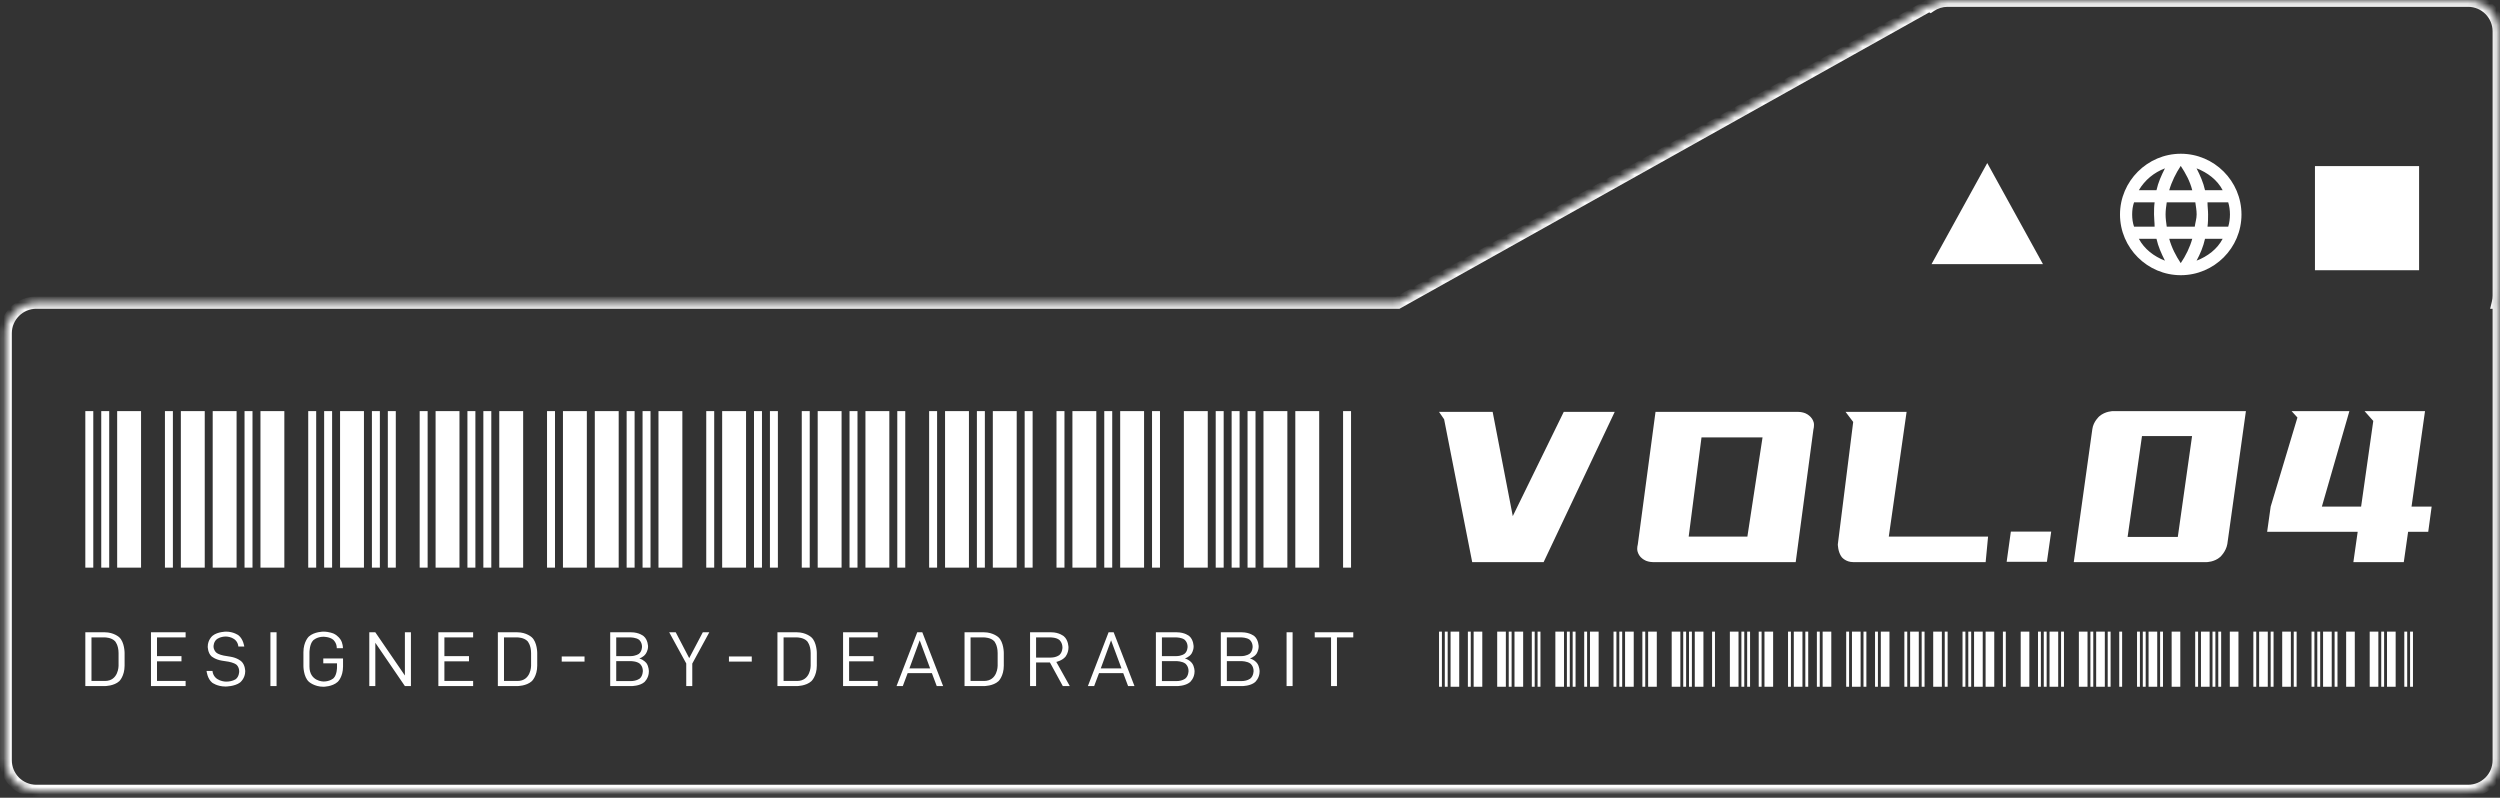 <svg width="351" height="112" viewBox="0 0 351 112" fill="none" xmlns="http://www.w3.org/2000/svg">
<rect x="0" y="0" width="351" height="112" fill="#333333" stroke="none"/>
<mask id="path-1-inside-1_415_363" fill="white">
<path fill-rule="evenodd" clip-rule="evenodd" d="M350.704 42.492H350.82V106.74C350.82 109.115 348.895 111.04 346.52 111.04H5.1C2.725 111.04 0.8 109.115 0.8 106.74V46.792C0.8 44.418 2.725 42.492 5.1 42.492H196.265L270.861 0.753L271.027 0.846C271.717 0.375 272.551 0.1 273.449 0.1H346.52C348.895 0.1 350.82 2.025 350.82 4.4V41.498C350.82 41.84 350.78 42.173 350.704 42.492Z"/>
</mask>
<path d="M350.704 42.492L349.868 42.294L349.617 43.352H350.704V42.492ZM350.82 42.492H351.68V41.633H350.82V42.492ZM196.265 42.492V43.352H196.489L196.685 43.243L196.265 42.492ZM270.861 0.753L271.281 0.002L270.861 -0.233L270.441 0.002L270.861 0.753ZM271.027 0.846L270.607 1.596L271.072 1.856L271.512 1.556L271.027 0.846ZM350.704 42.492V43.352H350.82V42.492V41.633H350.704V42.492ZM350.82 42.492H349.96V106.74H350.82H351.68V42.492H350.82ZM350.82 106.74H349.96C349.96 108.64 348.42 110.18 346.52 110.18V111.04V111.9C349.37 111.9 351.68 109.59 351.68 106.74H350.82ZM346.52 111.04V110.18H5.1V111.04V111.9H346.52V111.04ZM5.1 111.04V110.18C3.2 110.18 1.66 108.64 1.66 106.74H0.8H-0.06C-0.06 109.59 2.25 111.9 5.1 111.9V111.04ZM0.8 106.74H1.66V46.792H0.8H-0.06V106.74H0.8ZM0.8 46.792H1.66C1.66 44.893 3.2 43.352 5.1 43.352V42.492V41.633C2.25 41.633 -0.06 43.943 -0.06 46.792H0.8ZM5.1 42.492V43.352H196.265V42.492V41.633H5.1V42.492ZM196.265 42.492L196.685 43.243L271.281 1.503L270.861 0.753L270.441 0.002L195.845 41.742L196.265 42.492ZM270.861 0.753L270.441 1.503L270.607 1.596L271.027 0.846L271.447 0.095L271.281 0.002L270.861 0.753ZM271.027 0.846L271.512 1.556C272.063 1.18 272.729 0.96 273.449 0.96V0.1V-0.76C272.372 -0.76 271.371 -0.43 270.543 0.136L271.027 0.846ZM273.449 0.1V0.96H346.52V0.1V-0.76H273.449V0.1ZM346.52 0.1V0.96C348.42 0.96 349.96 2.5 349.96 4.4H350.82H351.68C351.68 1.55 349.37 -0.76 346.52 -0.76V0.1ZM350.82 4.4H349.96V41.498H350.82H351.68V4.4H350.82ZM350.82 41.498H349.96C349.96 41.773 349.928 42.04 349.868 42.294L350.704 42.492L351.541 42.691C351.632 42.307 351.68 41.908 351.68 41.498H350.82Z" fill="white" mask="url(#path-1-inside-1_415_363)"/>
<path fill-rule="evenodd" clip-rule="evenodd" d="M312.718 76.375C312.531 77.461 311.724 78.191 311.724 78.191C310.902 78.92 309.815 78.92 309.815 78.92H291.157L293.764 60.25C293.904 59.179 294.742 58.449 294.742 58.449C295.581 57.72 296.667 57.72 296.667 57.72H315.326L312.718 76.375ZM329.855 57.72L325.99 71.129H331.5L333.208 59.101L331.982 57.72H340.473L338.579 71.129H341.404L340.923 74.668H338.098L337.492 78.92H330.414L331.019 74.668H318.306L318.803 71.129L322.559 58.62L321.737 57.72H329.855ZM216.725 78.92L226.706 57.829H219.55L212.394 72.464L209.569 57.829H202.04L202.754 58.868L206.697 78.92H216.725ZM229.95 76.421C229.95 76.421 229.795 76.933 229.904 77.399C229.904 77.399 230.012 77.865 230.338 78.206C230.338 78.206 230.649 78.547 231.099 78.734C231.099 78.734 231.549 78.92 232.061 78.92H252.117L254.6 60.327C254.6 60.327 254.756 59.769 254.647 59.319C254.647 59.319 254.538 58.868 254.212 58.542C254.212 58.542 253.902 58.201 253.452 58.015C253.452 58.015 253.001 57.829 252.489 57.829H232.434L229.95 76.421ZM279.126 75.335L278.785 78.92H260.189C259.117 78.92 258.574 78.206 258.574 78.206C258.031 77.492 258.031 76.421 258.031 76.421L260.189 59.241L259.117 57.829H267.686L265.187 75.335H279.126ZM300.734 61.227L298.716 75.381H305.764L307.766 61.227H300.734ZM247.46 61.414L245.333 75.335H237.091L238.891 61.414H247.46ZM281.734 78.873H287.385L287.99 74.636H282.324L281.734 78.873Z" fill="white"/>
<mask id="mask0_415_363" style="mask-type:luminance" maskUnits="userSpaceOnUse" x="295" y="19" width="22" height="22">
<path d="M316.417 19.88H295.942V40.35H316.417V19.88Z" fill="white"/>
</mask>
<g mask="url(#mask0_415_363)">
<path fill-rule="evenodd" clip-rule="evenodd" d="M297.648 30.122C297.648 34.81 301.498 38.638 306.186 38.638C310.875 38.638 314.704 34.81 314.704 30.122C314.704 25.414 310.875 21.586 306.186 21.586C301.498 21.586 297.648 25.434 297.648 30.122ZM308.397 23.633C308.909 24.656 309.339 25.598 309.585 26.703H312.062C311.305 25.25 309.933 24.227 308.397 23.633ZM304.559 26.71H307.793C307.466 25.421 306.852 24.315 306.176 23.292C305.5 24.315 304.907 25.502 304.559 26.71ZM302.508 31.828C302.508 31.234 302.426 30.702 302.426 30.108C302.426 29.515 302.426 29.003 302.508 28.409H299.621C299.437 28.921 299.355 29.515 299.355 30.108C299.355 30.702 299.437 31.316 299.621 31.828H302.508ZM303.958 36.597C303.446 35.574 303.016 34.632 302.77 33.527H300.293C301.071 34.98 302.422 36.004 303.958 36.597ZM303.958 23.633C302.422 24.227 301.153 25.25 300.293 26.703H302.77C303.016 25.598 303.446 24.656 303.958 23.633ZM307.793 33.527H304.559C304.907 34.796 305.5 35.922 306.176 36.945C306.872 35.922 307.466 34.714 307.793 33.527ZM308.408 30.108C308.408 29.515 308.305 29.003 308.223 28.409H304.21C304.129 29.003 304.047 29.515 304.047 30.108C304.047 30.702 304.129 31.214 304.21 31.828H308.142C308.223 31.234 308.408 30.702 308.408 30.108ZM312.062 33.527H309.585C309.339 34.632 308.909 35.656 308.397 36.597C309.933 36.004 311.305 34.98 312.062 33.527ZM312.84 31.828C313.004 31.316 313.086 30.702 313.086 30.108C313.086 29.515 313.004 28.921 312.84 28.409H309.933C309.933 29.003 310.015 29.515 310.015 30.108C310.015 30.702 310.015 31.214 309.933 31.828H312.84Z" fill="white"/>
</g>
<path fill-rule="evenodd" clip-rule="evenodd" d="M202.445 96.42H202.04V88.68H202.445V96.42ZM202.85 88.68H203.255V96.42H202.85V88.68ZM203.66 96.42H204.875V88.68H203.66V96.42ZM206.09 96.42H206.495V88.68H206.09V96.42ZM208.114 96.42H206.9V88.68H208.114V96.42ZM210.207 96.42V88.68H211.422V96.42H210.207ZM212.231 96.42V88.68H211.826V96.42H212.231ZM213.851 88.68V96.42H212.636V88.68H213.851ZM215.066 96.42H215.471V88.68H215.066V96.42ZM215.876 88.68V96.42H216.281V88.68H215.876ZM218.373 88.68H219.588V96.42H218.373V88.68ZM219.993 88.68V96.42H220.398V88.68H219.993ZM220.803 96.42H221.208V88.68H220.803V96.42ZM222.423 88.68H222.828V96.42H222.423V88.68ZM223.233 96.42H224.448V88.68H223.233V96.42ZM226.54 88.68V96.42H226.945V88.68H226.54ZM227.755 96.42H227.35V88.68H227.755V96.42ZM229.375 88.68V96.42H228.16V88.68H229.375ZM230.589 88.68V96.42H230.994V88.68H230.589ZM232.614 96.42H231.399V88.68H232.614V96.42ZM235.921 88.68V96.42H234.706V88.68H235.921ZM236.731 88.68V96.42H236.326V88.68H236.731ZM237.136 96.42V88.68H237.541V96.42H237.136ZM239.161 96.42V88.68H237.946V96.42H239.161ZM240.781 88.68H240.376V96.42H240.781V88.68ZM244.088 88.68H242.873V96.42H244.088V88.68ZM244.898 96.42V88.68H244.493V96.42H244.898ZM245.708 96.42H245.303V88.68H245.708V96.42ZM246.923 88.68H247.328V96.42H246.923V88.68ZM247.733 96.42H248.947V88.68H247.733V96.42ZM251.04 88.68V96.42H251.445V88.68H251.04ZM251.85 96.42V88.68H253.064V96.42H251.85ZM253.874 96.42H253.469V88.68H253.874V96.42ZM255.494 88.68H255.089V96.42H255.494V88.68ZM255.899 96.42V88.68H257.114V96.42H255.899ZM259.206 96.42H259.611V88.68H259.206V96.42ZM261.231 88.68H260.016V96.42H261.231V88.68ZM262.041 96.42H261.636V88.68H262.041V96.42ZM263.256 96.42V88.68H263.661V96.42H263.256ZM264.066 96.42H265.281V88.68H264.066V96.42ZM267.373 88.68V96.42H267.778V88.68H267.373ZM268.183 96.42V88.68H269.398V96.42H268.183ZM270.208 96.42V88.68H269.803V96.42H270.208ZM272.637 88.68V96.42H271.422V88.68H272.637ZM273.447 96.42H273.042V88.68H273.447V96.42ZM275.539 88.68V96.42H275.944V88.68H275.539ZM276.754 96.42V88.68H276.349V96.42H276.754ZM278.374 96.42H277.159V88.68H278.374V96.42ZM279.994 88.68V96.42H278.779V88.68H279.994ZM281.209 88.68V96.42H281.614V88.68H281.209ZM283.706 88.68H284.921V96.42H283.706V88.68ZM286.136 96.42V88.68H286.541V96.42H286.136ZM287.351 88.68H286.946V96.42H287.351V88.68ZM288.971 88.68V96.42H287.756V88.68H288.971ZM289.375 88.68V96.42H289.78V88.68H289.375ZM291.873 88.68H293.088V96.42H291.873V88.68ZM293.897 88.68V96.42H293.493V88.68H293.897ZM294.302 96.42H295.517V88.68H294.302V96.42ZM295.922 88.68V96.42H296.327V88.68H295.922ZM297.947 96.42H297.542V88.68H297.947V96.42ZM300.039 96.42H300.444V88.68H300.039V96.42ZM300.849 88.68V96.42H301.254V88.68H300.849ZM302.874 88.68V96.42H301.659V88.68H302.874ZM303.684 88.68V96.42H303.279V88.68H303.684ZM304.899 96.42H306.114V88.68H304.899V96.42ZM308.611 88.68H308.206V96.42H308.611V88.68ZM310.231 88.68H309.016V96.42H310.231V88.68ZM311.041 96.42H310.636V88.68H311.041V96.42ZM311.446 88.68V96.42H311.851V88.68H311.446ZM313.065 96.42V88.68H314.28V96.42H313.065ZM316.373 96.42H316.777V88.68H316.373V96.42ZM317.182 88.68V96.42H318.397V88.68H317.182ZM318.802 88.68H319.207V96.42H318.802V88.68ZM321.637 88.68V96.42H320.422V88.68H321.637ZM322.042 88.68H322.447V96.42H322.042V88.68ZM324.539 96.42H324.944V88.68H324.539V96.42ZM325.349 96.42H325.754V88.68H325.349V96.42ZM326.159 88.68H327.374V96.42H326.159V88.68ZM327.779 88.68H328.184V96.42H327.779V88.68ZM329.399 96.42H330.613V88.68H329.399V96.42ZM332.706 88.68H333.921V96.42H332.706V88.68ZM334.73 96.42V88.68H334.326V96.42H334.73ZM336.35 88.68V96.42H335.135V88.68H336.35ZM337.565 88.68V96.42H337.97V88.68H337.565ZM338.375 88.68V96.42H338.78V88.68H338.375Z" fill="white"/>
<path fill-rule="evenodd" clip-rule="evenodd" d="M33.7 95.826C32.952 96.389 31.674 96.389 31.674 96.389C30.478 96.389 29.781 95.841 29.781 95.841C29.1 95.278 29 94.2 29 94.2H29.831C29.997 95.701 31.74 95.701 31.74 95.701C32.637 95.701 33.118 95.341 33.118 95.341C33.583 94.966 33.583 94.278 33.583 94.278C33.583 93.652 33.218 93.34 33.218 93.34C32.836 93.027 32.089 92.902 32.089 92.902L31.176 92.761C30.196 92.605 29.681 92.136 29.681 92.136C29.166 91.651 29.166 90.791 29.166 90.791C29.166 89.79 29.864 89.243 29.864 89.243C30.578 88.68 31.74 88.68 31.74 88.68C32.803 88.68 33.484 89.196 33.484 89.196C34.164 89.728 34.297 90.775 34.297 90.775H33.467C33.318 89.368 31.724 89.368 31.724 89.368C30.91 89.368 30.445 89.743 30.445 89.743C29.98 90.103 29.98 90.744 29.98 90.744C29.98 91.291 30.345 91.604 30.345 91.604C30.694 91.917 31.408 92.042 31.408 92.042L32.338 92.198C33.351 92.355 33.882 92.855 33.882 92.855C34.43 93.34 34.43 94.246 34.43 94.246C34.43 95.263 33.7 95.826 33.7 95.826ZM47.415 95.732C47.415 95.732 48.162 95.06 48.162 93.574V92.448H45.389V93.136H47.316V93.715C47.316 93.715 47.316 94.747 46.834 95.216C46.834 95.216 46.352 95.685 45.422 95.685C45.422 95.685 43.447 95.685 43.447 93.574V91.604C43.447 91.604 43.447 90.447 43.961 89.915C43.961 89.915 44.459 89.399 45.422 89.399C45.422 89.399 46.286 89.399 46.784 89.821C46.784 89.821 47.282 90.244 47.282 90.963V91.01H48.146V90.963C48.146 90.963 48.146 90.29 47.797 89.775C47.797 89.775 47.465 89.243 46.85 88.961C46.85 88.961 46.236 88.68 45.406 88.68C45.406 88.68 44.127 88.68 43.364 89.368C43.364 89.368 42.6 90.072 42.6 91.573V93.527C42.6 93.527 42.6 95.028 43.364 95.716C43.364 95.716 44.127 96.42 45.406 96.42C45.406 96.42 46.668 96.42 47.415 95.732ZM16.746 95.638C16.746 95.638 17.493 94.934 17.493 93.449V91.666C17.493 91.666 17.493 90.165 16.746 89.477C16.746 89.477 15.999 88.774 14.72 88.774H11.98V96.326H14.72C14.72 96.326 15.999 96.326 16.746 95.638ZM26.061 88.774V89.493H22.043V92.12H25.48V92.855H22.043V95.607H26.061V96.326H21.196V88.774H26.061ZM37.967 96.326H38.83V88.774H37.967V96.326ZM57.694 88.774H56.847V94.841L52.695 88.774H51.849V96.326H52.695V90.244L56.847 96.326H57.694V88.774ZM66.428 96.326V95.607H62.393V92.855H65.846V92.12H62.393V89.493H66.428V88.774H61.546V96.326H66.428ZM69.898 96.326V88.774H72.638C73.916 88.774 74.664 89.477 74.664 89.477C75.427 90.165 75.427 91.666 75.427 91.666V93.449C75.427 94.934 74.664 95.638 74.664 95.638C73.916 96.326 72.638 96.326 72.638 96.326H69.898ZM90.455 95.779C89.807 96.326 88.678 96.326 88.678 96.326H85.673V88.774H88.612C89.741 88.774 90.355 89.305 90.355 89.305C90.986 89.821 90.986 90.775 90.986 90.775C90.986 91.354 90.654 91.807 90.654 91.807C90.338 92.276 89.757 92.448 89.757 92.448C90.421 92.636 90.77 93.121 90.77 93.121C91.102 93.59 91.102 94.262 91.102 94.262C91.102 95.232 90.455 95.779 90.455 95.779ZM94.872 88.774L96.765 92.401L98.674 88.774H99.587L97.196 93.168V96.326H96.349V93.152L93.958 88.774H94.872ZM111.892 96.326C111.892 96.326 113.17 96.326 113.917 95.638C113.917 95.638 114.681 94.934 114.681 93.449V91.666C114.681 91.666 114.681 90.165 113.917 89.477C113.917 89.477 113.17 88.774 111.892 88.774H109.152V96.326H111.892ZM123.233 88.774V89.493H119.214V92.12H122.651V92.855H119.214V95.607H123.233V96.326H118.367V88.774H123.233ZM131.518 96.326H132.415L129.493 88.774H128.779L125.873 96.326H126.753L127.434 94.512H130.838L131.518 96.326ZM140.186 89.477C140.933 90.165 140.933 91.666 140.933 91.666V93.449C140.933 94.934 140.186 95.638 140.186 95.638C139.439 96.326 138.16 96.326 138.16 96.326H135.421V88.774H138.16C139.439 88.774 140.186 89.477 140.186 89.477ZM149.219 96.326H150.199L148.306 92.933C148.306 92.933 149.103 92.761 149.568 92.229C149.568 92.229 150.016 91.713 150.016 90.9C150.016 90.9 150.016 89.884 149.369 89.337C149.369 89.337 148.721 88.774 147.608 88.774H144.62V96.326H145.466V93.011H147.409L149.219 96.326ZM157.704 94.512L158.385 96.326H159.282L156.359 88.774H155.645L152.739 96.326H153.619L154.3 94.512H157.704ZM167.368 93.121C167.717 93.59 167.717 94.262 167.717 94.262C167.717 95.232 167.069 95.779 167.069 95.779C166.422 96.326 165.293 96.326 165.293 96.326H162.287V88.774H165.226C166.355 88.774 166.97 89.305 166.97 89.305C167.584 89.821 167.584 90.775 167.584 90.775C167.584 91.354 167.268 91.807 167.268 91.807C166.936 92.276 166.355 92.448 166.355 92.448C167.036 92.636 167.368 93.121 167.368 93.121ZM171.403 88.774V96.326H174.425C174.425 96.326 175.554 96.326 176.202 95.779C176.202 95.779 176.849 95.232 176.849 94.262C176.849 94.262 176.849 93.59 176.501 93.121C176.501 93.121 176.169 92.636 175.488 92.448C175.488 92.448 176.069 92.276 176.401 91.807C176.401 91.807 176.717 91.354 176.717 90.775C176.717 90.775 176.717 89.821 176.102 89.305C176.102 89.305 175.471 88.774 174.342 88.774H171.403ZM181.482 96.326H180.635V88.774H181.482V96.326ZM184.587 88.774H190V89.493H187.709V96.326H186.879V89.493H184.587V88.774ZM12.844 89.493H14.737C14.737 89.493 15.65 89.493 16.148 90.025C16.148 90.025 16.646 90.556 16.646 91.698V93.48C16.646 93.48 16.646 95.607 14.737 95.607H12.844V89.493ZM72.654 95.607C74.564 95.607 74.564 93.48 74.564 93.48V91.698C74.564 90.556 74.066 90.025 74.066 90.025C73.568 89.493 72.654 89.493 72.654 89.493H70.761V95.607H72.654ZM89.724 89.821C89.724 89.821 90.139 90.15 90.139 90.806C90.139 90.806 90.139 91.463 89.707 91.792C89.707 91.792 89.276 92.12 88.512 92.12H86.519V89.493H88.529C88.529 89.493 89.292 89.493 89.724 89.821ZM113.32 90.025C113.32 90.025 113.818 90.556 113.818 91.698V93.48C113.818 93.48 113.818 95.607 111.908 95.607H110.015V89.493H111.908C111.908 89.493 112.821 89.493 113.32 90.025ZM136.267 95.607H138.16C140.07 95.607 140.07 93.48 140.07 93.48V91.698C140.07 90.556 139.588 90.025 139.588 90.025C139.09 89.493 138.16 89.493 138.16 89.493H136.267V95.607ZM145.466 92.323V89.493H147.525C147.525 89.493 148.322 89.493 148.738 89.853C148.738 89.853 149.169 90.212 149.169 90.916C149.169 90.916 149.169 91.588 148.738 91.964C148.738 91.964 148.306 92.323 147.525 92.323H145.466ZM166.305 91.792C166.737 91.463 166.737 90.806 166.737 90.806C166.737 90.15 166.322 89.821 166.322 89.821C165.907 89.493 165.143 89.493 165.143 89.493H163.134V92.12H165.126C165.89 92.12 166.305 91.792 166.305 91.792ZM175.87 90.806C175.87 90.15 175.455 89.821 175.455 89.821C175.04 89.493 174.276 89.493 174.276 89.493H172.25V92.12H174.259C175.006 92.12 175.438 91.792 175.438 91.792C175.87 91.463 175.87 90.806 175.87 90.806ZM129.127 89.9L130.589 93.84H127.683L129.127 89.9ZM154.549 93.84L155.994 89.9L157.455 93.84H154.549ZM78.865 92.886H82.069V92.167H78.865V92.886ZM105.548 92.886H102.344V92.167H105.548V92.886ZM86.519 95.623H88.578C89.375 95.623 89.824 95.263 89.824 95.263C90.255 94.903 90.255 94.2 90.255 94.2C90.255 93.527 89.824 93.183 89.824 93.183C89.392 92.824 88.595 92.824 88.595 92.824H86.519V95.623ZM163.134 95.623H165.193C165.99 95.623 166.422 95.263 166.422 95.263C166.87 94.903 166.87 94.2 166.87 94.2C166.87 93.527 166.438 93.183 166.438 93.183C165.99 92.824 165.193 92.824 165.193 92.824H163.134V95.623ZM172.25 92.824H174.326C174.326 92.824 175.123 92.824 175.571 93.183C175.571 93.183 176.003 93.527 176.003 94.2C176.003 94.2 176.003 94.903 175.554 95.263C175.554 95.263 175.123 95.623 174.309 95.623H172.25V92.824Z" fill="white"/>
<path fill-rule="evenodd" clip-rule="evenodd" d="M11.98 57.72H13.098V79.696H11.98V57.72ZM15.333 79.696V57.72H14.216V79.696H15.333ZM19.804 79.696H16.451V57.72H19.804V79.696ZM24.274 79.696H23.157V57.72H24.274V79.696ZM25.392 79.696H28.745V57.72H25.392V79.696ZM33.216 57.72V79.696H29.863V57.72H33.216ZM34.333 57.72H35.451V79.696H34.333V57.72ZM36.569 79.696H39.922V57.72H36.569V79.696ZM44.392 57.72H43.275V79.696H44.392V57.72ZM46.627 79.696H45.51V57.72H46.627V79.696ZM47.745 79.696V57.72H51.098V79.696H47.745ZM52.216 79.696V57.72H53.333V79.696H52.216ZM54.451 57.72V79.696H55.569V57.72H54.451ZM58.922 79.696H60.039V57.72H58.922V79.696ZM64.51 79.696V57.72H61.157V79.696H64.51ZM66.745 57.72V79.696H65.627V57.72H66.745ZM67.863 79.696V57.72H68.98V79.696H67.863ZM73.451 57.72H70.098V79.696H73.451V57.72ZM76.804 57.72V79.696H77.921V57.72H76.804ZM79.039 79.696V57.72H82.392V79.696H79.039ZM83.51 79.696H86.863V57.72H83.51V79.696ZM89.098 79.696H87.98V57.72H89.098V79.696ZM91.333 79.696H90.216V57.72H91.333V79.696ZM95.804 79.696V57.72H92.451V79.696H95.804ZM100.274 79.696V57.72H99.157V79.696H100.274ZM101.392 79.696V57.72H104.745V79.696H101.392ZM105.862 79.696V57.72H106.98V79.696H105.862ZM109.215 79.696V57.72H108.098V79.696H109.215ZM112.568 57.72V79.696H113.686V57.72H112.568ZM118.157 57.72H114.804V79.696H118.157V57.72ZM120.392 57.72V79.696H119.274V57.72H120.392ZM124.862 57.72V79.696H121.509V57.72H124.862ZM125.98 57.72V79.696H127.098V57.72H125.98ZM130.451 57.72V79.696H131.568V57.72H130.451ZM132.686 79.696V57.72H136.039V79.696H132.686ZM138.274 79.696V57.72H137.156V79.696H138.274ZM139.392 79.696V57.72H142.745V79.696H139.392ZM144.98 79.696H143.862V57.72H144.98V79.696ZM148.333 57.72V79.696H149.451V57.72H148.333ZM153.921 57.72V79.696H150.568V57.72H153.921ZM155.039 79.696V57.72H156.156V79.696H155.039ZM160.627 79.696H157.274V57.72H160.627V79.696ZM161.745 79.696H162.862V57.72H161.745V79.696ZM166.215 79.696V57.72H169.568V79.696H166.215ZM171.803 79.696V57.72H170.686V79.696H171.803ZM174.039 79.696V57.72H172.921V79.696H174.039ZM175.156 79.696V57.72H176.274V79.696H175.156ZM180.745 57.72H177.392V79.696H180.745V57.72ZM185.215 57.72H181.862V79.696H185.215V57.72ZM188.568 57.72H189.686V79.696H188.568V57.72Z" fill="white"/>
<path d="M279.01 22.89L286.83 37.08H271.189L279.01 22.89Z" fill="white"/>
<rect x="325.02" y="23.32" width="14.62" height="14.62" fill="white"/>
</svg>
